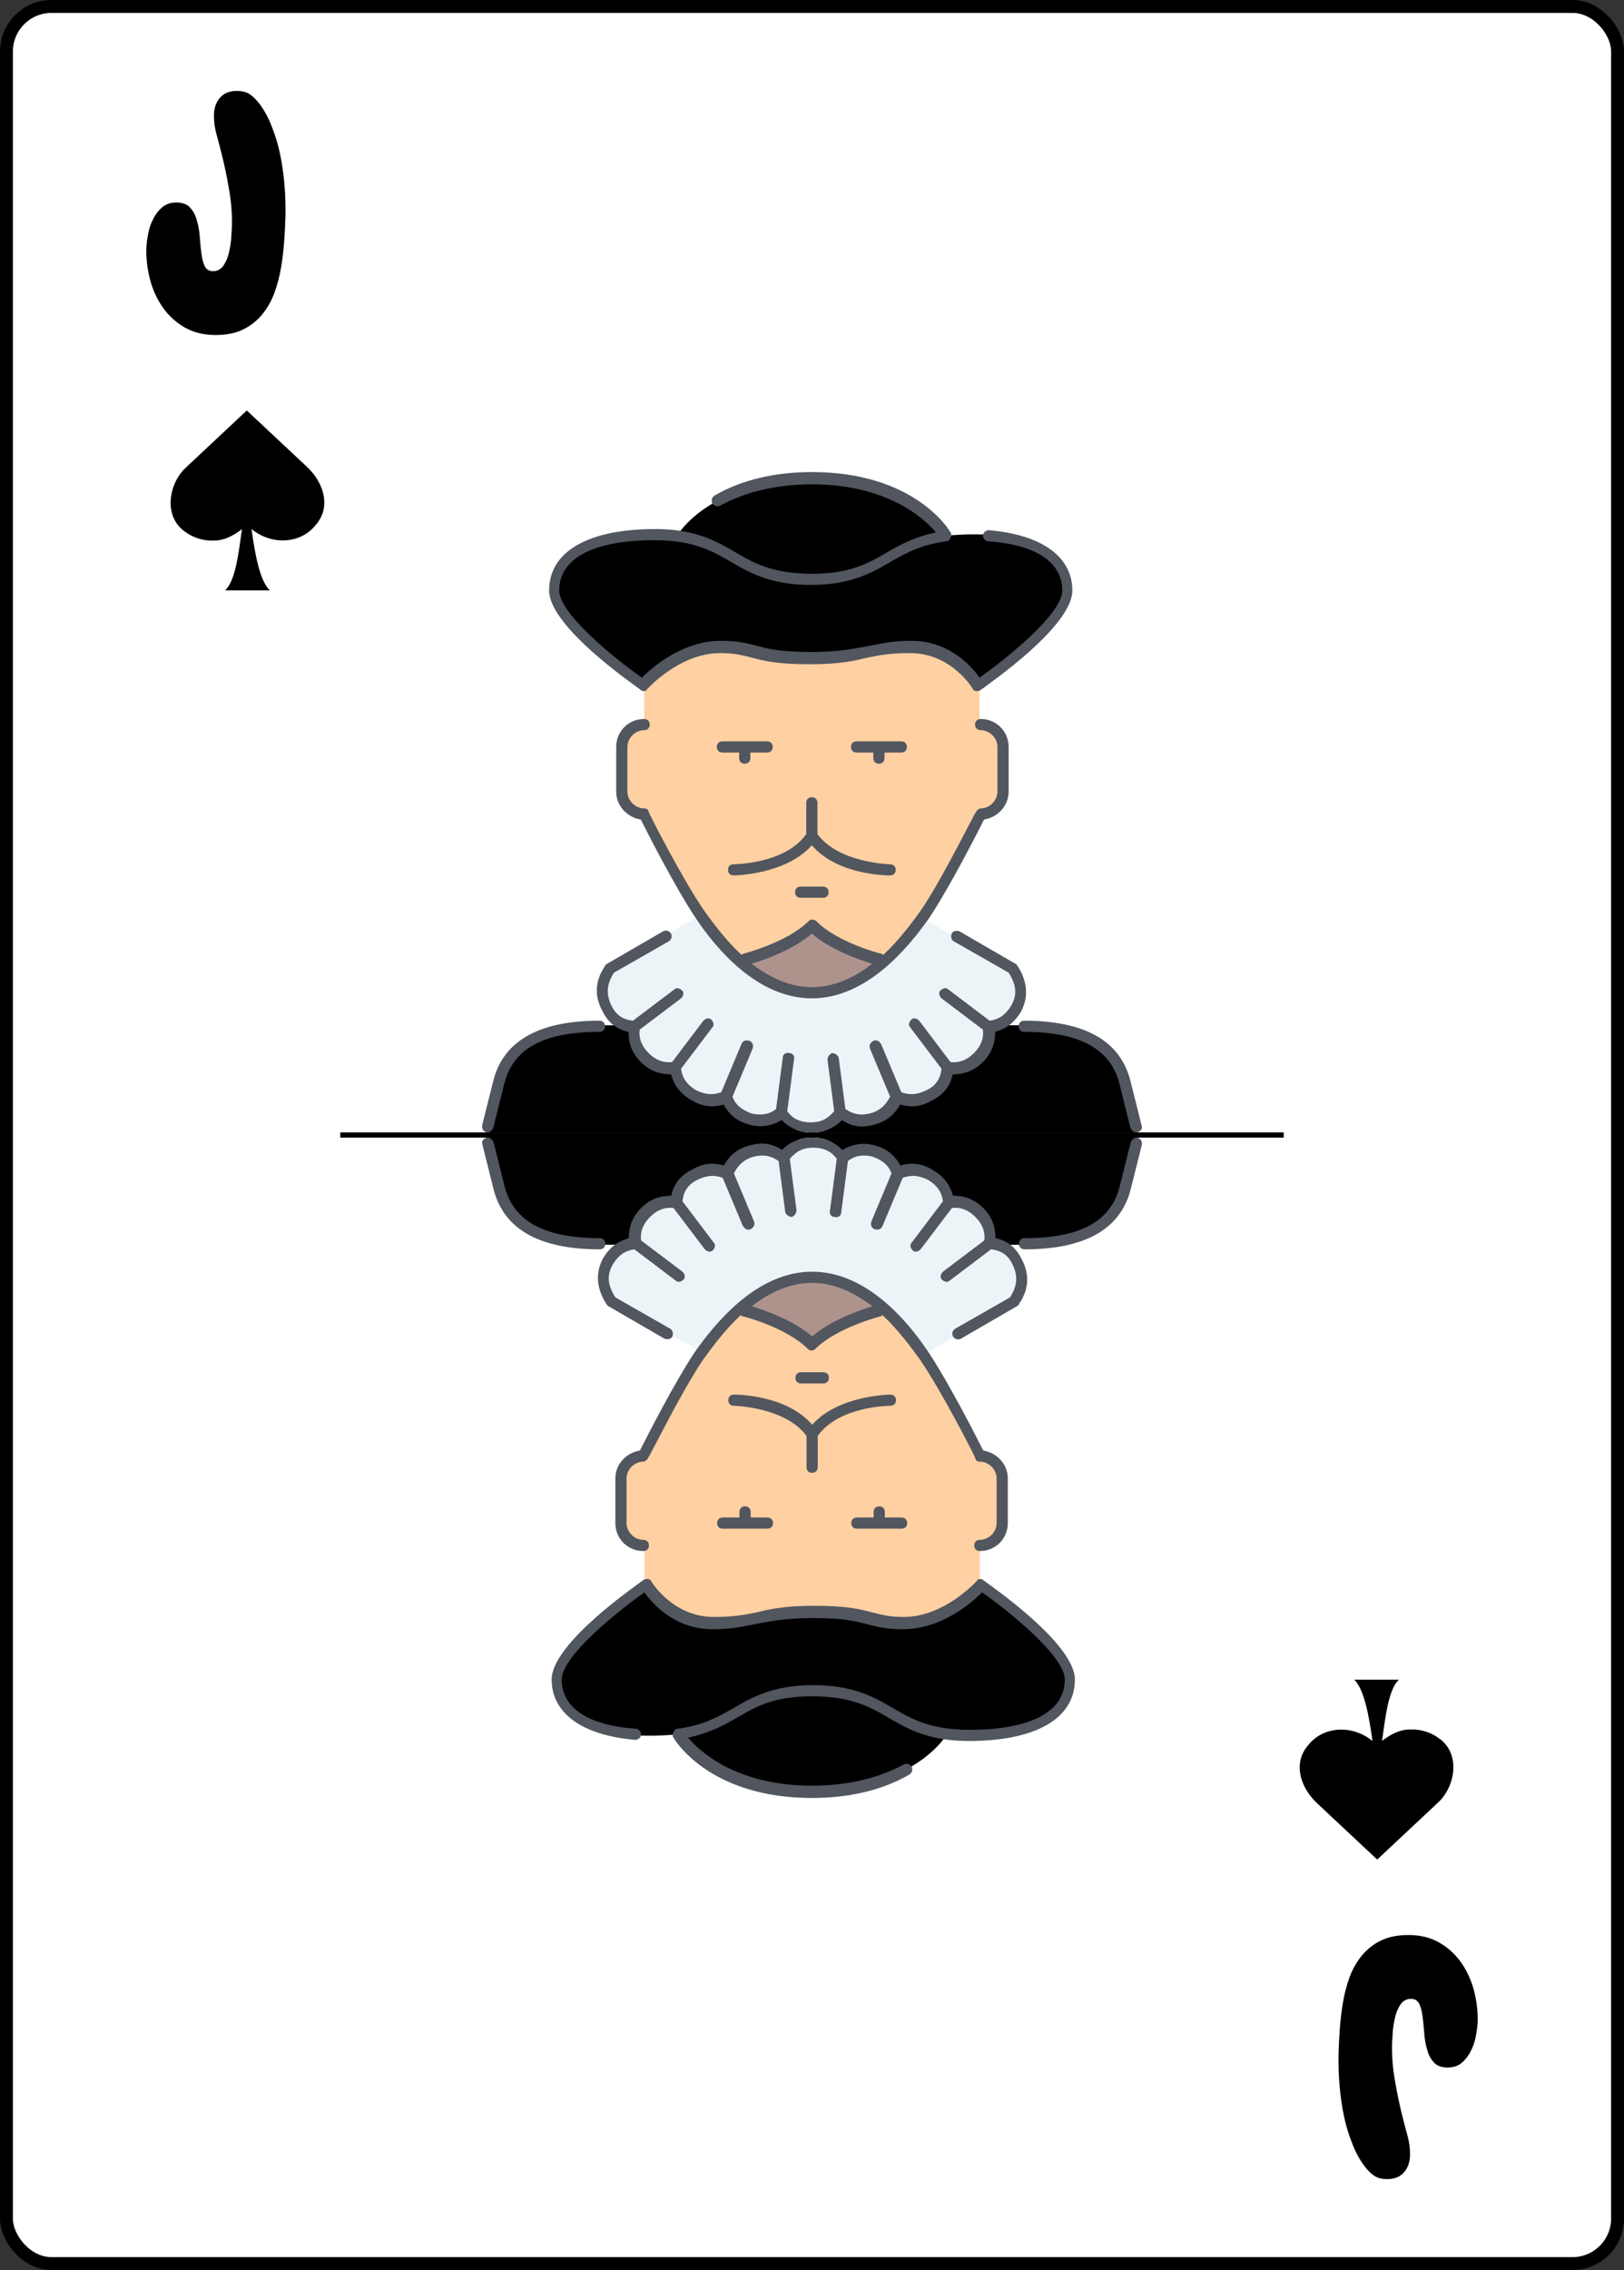 <svg width="630" height="880" viewBox="0 0 630 880" fill="none" xmlns="http://www.w3.org/2000/svg">
<rect x="0" y="0" width="630" height="880" fill="#333333" stroke="none"/>
<rect x="2.5" y="2.5" width="625" height="875" rx="17.5" fill="white" stroke="black" stroke-width="5"/>
<path d="M110.75 80.5V83.625C110.667 86.708 110.5 90 110.25 93.5C110 97 109.583 100.458 109 103.875C108.417 107.292 107.542 110.583 106.375 113.75C105.208 116.833 103.625 119.583 101.625 122C99.625 124.417 97.167 126.333 94.25 127.75C91.333 129.167 87.792 129.875 83.625 129.875C79.125 129.875 75.167 128.917 71.75 127C68.417 125.083 65.625 122.583 63.375 119.5C61.125 116.333 59.458 112.833 58.375 109C57.292 105.083 56.75 101.125 56.75 97.125C56.75 95.375 56.958 93.417 57.375 91.25C57.708 89.083 58.333 87.083 59.25 85.25C60.167 83.333 61.333 81.75 62.75 80.5C64.25 79.167 66.125 78.5 68.375 78.5C70.792 78.5 72.583 79.167 73.75 80.5C75 81.833 75.875 83.5 76.375 85.5C76.958 87.417 77.333 89.542 77.5 91.875C77.667 94.125 77.875 96.25 78.125 98.25C78.375 100.167 78.792 101.792 79.375 103.125C80.042 104.458 81.125 105.125 82.625 105.125C84.375 105.125 85.75 104.375 86.75 102.875C87.75 101.375 88.458 99.625 88.875 97.625C89.375 95.542 89.667 93.458 89.75 91.375C89.917 89.292 90 87.667 90 86.5C90 81.833 89.583 77.292 88.75 72.875C88 68.375 87.042 63.833 85.875 59.25C85.292 56.917 84.667 54.542 84 52.125C83.333 49.708 83 47.292 83 44.875C83 42.042 83.75 39.75 85.25 38C86.75 36.167 88.958 35.25 91.875 35.25C94.042 35.25 95.75 35.708 97 36.625C98.25 37.458 99.5 38.708 100.75 40.375C102.667 42.958 104.25 45.917 105.5 49.25C106.833 52.583 107.875 56.042 108.625 59.625C109.375 63.208 109.917 66.833 110.25 70.5C110.583 74.083 110.75 77.417 110.75 80.5Z" fill="black"/>
<path fill-rule="evenodd" clip-rule="evenodd" d="M95.74 159.125L72.058 181.303C65.371 187.498 63.288 200.282 71.808 206.15C74.756 208.35 78.504 209.575 82.271 209.568V209.521C86.627 209.858 90.715 207.552 93.868 205.133C92.497 214.74 91.392 224.956 87.338 228.873H104.663C100.696 225.039 98.889 214.502 97.558 205.075C105.687 211.701 116.84 210.63 122.398 203.603C128.385 196.936 125.977 187.493 119.126 181.02L95.74 159.125Z" fill="black"/>
<path d="M519.25 799.5V796.375C519.333 793.292 519.5 790 519.75 786.5C520 783 520.417 779.542 521 776.125C521.583 772.708 522.458 769.417 523.625 766.25C524.792 763.167 526.375 760.417 528.375 758C530.375 755.583 532.833 753.667 535.75 752.25C538.667 750.833 542.208 750.125 546.375 750.125C550.875 750.125 554.833 751.083 558.25 753C561.583 754.917 564.375 757.417 566.625 760.5C568.875 763.667 570.542 767.167 571.625 771C572.708 774.917 573.25 778.875 573.25 782.875C573.25 784.625 573.042 786.583 572.625 788.75C572.292 790.917 571.667 792.917 570.75 794.75C569.833 796.667 568.667 798.25 567.25 799.5C565.75 800.833 563.875 801.5 561.625 801.5C559.208 801.5 557.417 800.833 556.25 799.5C555 798.167 554.125 796.5 553.625 794.5C553.042 792.583 552.667 790.458 552.5 788.125C552.333 785.875 552.125 783.75 551.875 781.75C551.625 779.833 551.208 778.208 550.625 776.875C549.958 775.542 548.875 774.875 547.375 774.875C545.625 774.875 544.25 775.625 543.25 777.125C542.25 778.625 541.542 780.375 541.125 782.375C540.625 784.458 540.333 786.542 540.25 788.625C540.083 790.708 540 792.333 540 793.5C540 798.167 540.417 802.708 541.25 807.125C542 811.625 542.958 816.167 544.125 820.75C544.708 823.083 545.333 825.458 546 827.875C546.667 830.292 547 832.708 547 835.125C547 837.958 546.25 840.25 544.75 842C543.25 843.833 541.042 844.75 538.125 844.75C535.958 844.75 534.25 844.292 533 843.375C531.75 842.542 530.5 841.292 529.25 839.625C527.333 837.042 525.75 834.083 524.5 830.75C523.167 827.417 522.125 823.958 521.375 820.375C520.625 816.792 520.083 813.167 519.75 809.5C519.417 805.917 519.25 802.583 519.25 799.5Z" fill="black"/>
<path fill-rule="evenodd" clip-rule="evenodd" d="M534.26 720.875L557.942 698.697C564.629 692.502 566.712 679.718 558.191 673.85C555.244 671.65 551.495 670.425 547.729 670.432V670.479C543.373 670.142 539.285 672.448 536.132 674.867C537.503 665.26 538.607 655.044 542.662 651.127H525.337C529.304 654.961 531.11 665.498 532.442 674.925C524.313 668.299 513.16 669.37 507.602 676.397C501.615 683.064 504.023 692.507 510.874 698.98L534.26 720.875Z" fill="black"/>
<path d="M366.988 207.69C344.436 210.722 342.267 224.584 314.943 224.584C287.62 224.584 285.017 210.722 262.898 207.69V207.257C268.536 199.028 278.078 194.263 278.078 194.263C286.319 189.498 298.029 185.599 314.943 185.599C353.977 185.599 366.988 207.69 366.988 207.69Z" fill="black"/>
<path d="M367.421 207.69C374.36 206.824 384.335 207.257 384.335 207.257C404.72 208.99 414.694 217.22 414.694 228.482C414.694 241.477 379.998 265.301 379.998 265.301C379.998 265.301 371.323 250.14 353.975 250.14C336.627 250.14 336.627 254.472 314.942 254.472C293.256 254.472 293.256 250.14 280.245 250.14C262.897 250.14 249.886 265.301 249.886 265.301C249.886 265.301 215.189 241.477 215.189 228.482C215.189 215.487 228.201 206.824 254.223 206.824C257.259 206.824 260.295 206.824 262.897 207.257C285.016 210.289 288.052 224.15 314.942 224.15C342.266 224.584 344.434 210.722 367.421 207.69Z" fill="black"/>
<path d="M291.362 435.769C296.567 437.153 300.904 435.769 303.506 433C305.675 436.692 309.145 438.999 314.783 438.999H189L193.337 420.538C197.674 402.077 215.024 397.461 232.373 397.461H242.783V397C244.084 397.461 244.952 397.461 246.253 397.923C245.82 402.077 246.253 406.231 250.157 410.846C254.06 415 258.398 415.923 262.301 415C262.735 419.154 264.47 423.307 269.241 426.077C274.011 428.846 278.349 428.385 281.819 427C283.121 430.692 285.723 433.923 291.362 435.769ZM360.326 426.077C365.097 423.307 366.832 418.692 367.265 415C371.169 415.461 375.506 415 379.41 410.846C383.313 406.692 383.747 402.077 383.313 397.923C384.181 397.923 385.048 397.923 385.916 397.462H397.627C414.976 397.462 432.326 402.077 436.663 420.539L441 439H315.217C320.855 439 324.325 436.231 326.494 433C329.53 435.769 333.434 437.154 339.073 435.769C344.278 434.385 346.88 430.692 348.615 427C351.217 428.385 355.554 428.846 360.326 426.077Z" fill="black"/>
<path d="M342.7 372.726C335.326 379.223 325.785 384.854 314.943 384.854C304.1 384.854 294.558 379.223 287.186 372.726L288.92 371.859C288.92 371.859 306.268 367.528 314.943 358.865C323.617 367.528 340.965 371.859 340.965 371.859L342.7 372.726Z" fill="#AE938D"/>
<path d="M383.035 398.283C383.469 402.181 383.035 406.513 379.132 410.411C375.228 414.31 370.891 414.743 366.988 414.31C366.554 418.208 364.819 422.107 360.049 424.706C355.278 427.305 350.941 426.872 347.471 425.139C346.17 428.604 343.568 432.069 337.93 433.369C332.725 434.668 328.822 433.369 325.352 430.77C323.183 433.802 319.714 436.401 314.076 436.401C308.437 436.401 304.968 433.802 302.799 430.77C299.763 433.369 295.86 434.668 290.221 433.369C285.017 432.069 282.415 428.604 281.114 425.139C277.644 426.871 273.307 427.305 268.536 424.706C263.765 422.107 262.03 418.208 261.597 414.31C257.693 414.743 253.356 414.31 249.453 410.411C245.55 406.513 245.116 402.181 245.55 398.283C244.249 398.283 243.381 397.85 242.08 397.416C239.478 396.55 236.875 394.817 234.707 391.352C231.237 385.287 232.972 380.089 235.574 375.758L269.837 355.833L270.705 355.4C273.307 359.731 278.945 366.662 285.884 372.726C293.258 379.223 302.799 384.854 313.642 384.854C324.484 384.854 334.026 379.223 341.399 372.726C348.338 366.661 353.542 359.298 356.578 354.966L357.88 355.833L391.709 375.758C394.311 379.656 396.48 385.287 392.576 391.352C390.408 395.25 387.372 396.983 384.336 397.849C384.77 397.849 383.903 398.283 383.035 398.283Z" fill="#ECF4F7"/>
<path d="M314.943 358.864C306.269 367.528 288.921 371.859 288.921 371.859L287.186 372.726C280.247 366.661 275.043 359.298 272.006 355.4C271.573 354.967 271.573 354.967 271.573 354.533C262.898 341.538 249.887 315.548 249.887 315.548C245.116 315.548 241.213 311.65 241.213 306.885V289.558C241.213 284.793 245.116 280.895 249.887 280.895V266.601V265.301C249.887 265.301 262.898 250.14 280.247 250.14C293.258 250.14 293.258 254.472 314.943 254.472C336.629 254.472 336.629 250.14 353.977 250.14C371.325 250.14 379.999 265.301 379.999 265.301V266.601V280.462C384.77 280.462 388.674 284.36 388.674 289.125V306.452C388.674 311.217 384.77 315.115 379.999 315.115C379.999 315.115 366.988 341.105 358.314 354.1L357.88 354.533C355.278 358.865 349.64 365.795 342.7 372.293L340.966 371.426C340.966 371.859 323.618 367.528 314.943 358.864Z" fill="#FFD0A1"/>
<path d="M440.719 439C439.851 439 438.984 438.134 438.55 437.268L434.213 419.941C430.743 406.513 418.599 400.016 397.348 400.016C396.047 400.016 395.179 399.149 395.179 397.85C395.179 396.55 396.047 395.684 397.348 395.684C420.768 395.684 434.647 403.481 438.55 419.075L442.887 436.401C443.321 437.701 442.454 438.567 441.153 439H440.719ZM189.168 439H188.735C187.434 438.567 187 437.701 187 436.401L191.337 419.075C195.24 403.481 209.119 395.684 232.539 395.684C233.84 395.684 234.708 396.55 234.708 397.85C234.708 399.149 233.84 400.016 232.539 400.016C210.854 400.016 199.144 406.513 195.674 419.941L191.337 437.268C190.903 438.134 190.036 439 189.168 439ZM314.943 439C310.172 439 306.269 437.268 303.233 434.235C299.33 436.401 295.427 437.267 290.656 435.968C285.885 434.668 282.849 432.069 280.68 428.171C276.343 429.47 272.44 429.037 268.103 426.438C263.766 423.839 261.597 420.807 260.296 416.475C255.959 416.475 252.056 415.176 248.586 411.71C245.116 408.245 243.815 404.346 243.815 400.015C239.478 399.148 236.008 396.549 233.839 392.218C229.502 384.421 232.105 378.356 234.707 374.458C234.707 374.025 235.14 374.025 235.574 373.591L257.26 361.029C258.128 360.596 259.429 360.596 260.296 361.896C260.729 362.762 260.729 364.062 259.428 364.928L238.177 377.056C235.141 381.821 235.141 385.72 237.309 390.051C239.044 393.517 241.646 395.249 245.549 395.682L261.596 383.554C262.464 382.687 263.765 383.121 264.632 383.987C265.5 384.853 265.066 386.153 264.199 387.019L248.152 399.147C247.718 402.613 249.019 405.645 251.621 408.244C254.224 410.843 257.259 412.142 260.729 411.709L272.873 395.682C273.741 394.816 275.042 394.383 275.909 395.249C276.776 396.116 277.21 397.415 276.342 398.281L264.199 414.308C264.632 417.774 266.367 420.373 269.837 422.538C273.306 424.271 276.342 424.704 279.812 423.405L287.619 404.779C288.052 403.479 289.353 403.046 290.655 403.479C291.956 403.912 292.389 405.212 291.956 406.511L284.149 425.137C285.45 428.603 288.052 430.335 291.522 431.635C294.992 432.501 298.461 432.068 301.064 429.902L303.666 409.977C303.666 408.677 304.967 407.811 306.268 408.244C307.569 408.244 308.437 409.544 308.003 410.843L305.4 430.769C307.569 433.801 310.605 435.1 314.508 435.1C318.412 435.1 321.014 433.801 323.616 430.769L321.014 410.843C321.014 409.544 321.881 408.677 322.749 408.244C324.05 408.244 324.917 409.111 325.351 409.977L327.953 429.902C330.989 432.068 334.025 432.501 337.494 431.635C340.964 430.768 343.566 428.603 345.301 425.137L337.494 406.511C337.061 405.212 337.494 404.345 338.796 403.479C340.097 403.046 340.964 403.479 341.831 404.779L349.638 423.405C353.108 424.704 356.144 424.271 359.613 422.538C363.083 420.806 364.818 418.207 365.251 414.308L353.108 398.281C352.24 397.415 352.674 396.115 353.541 395.249C354.409 394.383 355.71 394.816 356.577 395.682L368.721 411.709C372.191 412.142 375.226 410.843 377.829 408.244C380.431 405.645 381.732 402.613 381.298 399.147L365.251 387.019C364.384 386.152 363.95 384.853 364.818 383.987C365.686 383.12 366.987 382.687 367.854 383.554L383.901 395.682C387.371 395.249 389.973 393.516 392.141 390.051C394.743 385.72 394.31 381.821 391.273 377.056L370.024 364.929C369.157 364.496 368.723 363.196 369.157 361.897C369.59 361.03 370.892 360.597 372.193 361.03L393.878 373.592C394.312 373.592 394.312 374.025 394.746 374.459C398.649 380.523 399.083 386.587 396.047 392.219C393.445 396.55 390.409 398.716 386.071 400.016C386.071 404.347 384.77 408.246 381.301 411.711C377.831 415.177 373.927 416.476 369.59 416.476C368.723 420.808 366.121 424.273 361.784 426.439C357.447 429.038 353.543 429.471 349.206 428.172C347.037 432.07 344.002 434.669 339.231 435.969C334.46 437.268 330.556 436.835 326.653 434.236C323.618 437.268 319.714 439 314.943 439ZM314.943 387.02C293.692 387.02 277.644 367.528 269.838 355.832C262.031 344.137 251.188 322.912 248.586 317.714C243.382 316.848 239.045 312.516 239.045 306.885V289.558C239.045 283.494 243.816 278.729 249.887 278.729C251.188 278.729 252.056 279.596 252.056 280.895C252.056 282.195 251.188 283.061 249.887 283.061C246.418 283.061 243.382 286.093 243.382 289.559V306.885C243.382 310.351 246.418 313.383 249.887 313.383C250.755 313.383 251.622 313.816 251.622 314.682C251.622 315.115 264.633 340.672 273.307 353.234C276.777 357.999 281.548 364.496 287.62 370.127C288.053 370.127 288.053 369.694 288.487 369.694C288.487 369.694 305.402 365.363 313.642 357.132C314.51 356.266 315.811 356.266 316.678 357.132C324.918 365.362 341.399 369.694 341.833 369.694C342.266 369.694 342.266 370.127 342.7 370.127C348.772 364.496 353.543 357.999 357.013 353.234C365.687 340.672 378.264 314.682 378.698 314.682C379.132 313.816 379.999 313.383 380.433 313.383C383.903 313.383 386.939 310.351 386.939 306.885V289.558C386.939 286.093 383.903 283.061 380.433 283.061C379.132 283.061 378.264 282.194 378.264 280.895C378.264 279.595 379.132 278.729 380.433 278.729C386.505 278.729 391.275 283.494 391.275 289.558V306.884C391.275 312.515 386.939 316.847 381.734 317.713C379.132 322.911 368.289 344.136 360.483 355.831C352.242 367.528 336.195 387.02 314.943 387.02ZM291.523 373.592C298.462 378.79 306.269 382.689 314.943 382.689C323.618 382.689 331.858 378.79 338.364 373.592C334.027 372.293 322.317 368.394 314.943 361.897C307.57 368.394 295.86 372.293 291.523 373.592ZM319.28 348.036H310.606C309.305 348.036 308.437 347.169 308.437 345.87C308.437 344.57 309.305 343.704 310.606 343.704H319.28C320.581 343.704 321.449 344.57 321.449 345.87C321.449 347.169 320.581 348.036 319.28 348.036ZM345.303 339.372C344.435 339.372 324.918 339.372 314.943 327.677C304.968 338.939 285.451 339.372 284.584 339.372C283.283 339.372 282.415 338.506 282.415 337.206C282.415 335.907 283.283 335.04 284.584 335.04C284.584 335.04 304.534 335.04 312.775 323.345V311.216C312.775 309.917 313.643 309.05 314.944 309.05C316.245 309.05 317.113 309.917 317.113 311.216V323.345C325.353 334.607 345.304 335.04 345.304 335.04C346.605 335.04 347.472 335.907 347.472 337.206C347.471 338.506 346.604 339.372 345.303 339.372ZM340.966 296.056C339.665 296.056 338.797 295.189 338.797 293.89V291.724H332.291C330.99 291.724 330.123 290.857 330.123 289.558C330.123 288.258 330.99 287.392 332.291 287.392H349.64C350.941 287.392 351.808 288.258 351.808 289.558C351.808 290.857 350.941 291.724 349.64 291.724H343.134V293.89C343.134 295.189 342.267 296.056 340.966 296.056ZM288.921 296.056C287.62 296.056 286.752 295.189 286.752 293.89V291.724H280.247C278.946 291.724 278.078 290.857 278.078 289.558C278.078 288.258 278.946 287.392 280.247 287.392H297.595C298.896 287.392 299.763 288.258 299.763 289.558C299.763 290.857 298.896 291.724 297.595 291.724H291.089V293.89C291.09 295.189 290.222 296.056 288.921 296.056ZM249.887 267.9C249.454 267.9 249.02 267.9 248.586 267.467C245.116 264.868 213.022 242.777 213.022 228.915C213.022 213.754 228.202 205.091 254.225 205.091C269.838 205.091 278.078 209.856 285.452 214.188C292.825 218.519 300.197 222.418 314.944 222.418C329.69 222.418 336.629 218.519 344.002 214.188C349.207 211.156 354.845 208.123 363.085 206.391C358.314 200.76 344.002 187.765 314.944 187.765C301.065 187.765 288.921 190.797 279.38 195.995C278.512 196.428 277.211 196.428 276.344 195.128C275.911 194.262 275.911 192.962 277.212 192.096C287.62 186.032 300.631 183 314.943 183C354.845 183 368.289 205.524 368.723 206.391C369.156 206.824 369.156 207.69 368.723 208.557C368.289 209.423 367.855 209.856 366.988 209.856C357.447 211.156 351.808 214.188 345.737 217.653C338.364 221.985 330.123 226.75 314.51 226.75C298.896 226.75 290.656 221.985 283.283 217.653C275.91 213.322 268.537 209.423 253.791 209.423C230.371 209.423 216.926 216.354 216.926 228.916C216.926 238.012 239.045 255.772 249.02 262.703C252.924 258.804 264.634 248.408 279.814 248.408C285.886 248.408 289.355 249.275 292.825 250.141C297.596 251.44 302.366 252.74 314.51 252.74C325.787 252.74 330.991 251.44 336.196 250.574C340.967 249.707 345.304 248.408 353.544 248.408C368.29 248.408 376.964 258.371 380 262.702C390.409 255.338 412.094 238.012 412.094 228.915C412.094 218.086 402.119 211.155 383.47 209.856C382.169 209.856 381.301 208.556 381.301 207.69C381.301 206.39 382.602 205.524 383.47 205.524C404.288 207.256 415.998 215.92 415.998 228.915C415.998 242.776 383.903 264.868 380.434 267.466C380 267.899 379.133 267.899 378.699 267.899C378.266 267.899 377.398 267.466 377.398 267.033C377.398 267.033 369.158 253.172 353.11 253.172C345.304 253.172 340.967 254.038 336.629 254.904C331.425 256.204 325.787 257.503 314.077 257.503C301.499 257.503 296.295 256.204 291.524 254.904C288.054 254.038 285.019 253.172 279.381 253.172C263.334 253.172 250.756 267.466 250.756 267.466C251.188 267.467 250.321 267.9 249.887 267.9Z" fill="#51565F"/>
<path d="M263.012 672.31C285.564 669.278 287.733 655.416 315.057 655.416C342.38 655.416 344.983 669.278 367.102 672.31V672.743C361.464 680.972 351.922 685.737 351.922 685.737C343.681 690.502 331.971 694.401 315.057 694.401C276.023 694.401 263.012 672.31 263.012 672.31Z" fill="black"/>
<path d="M262.579 672.31C255.64 673.176 245.665 672.743 245.665 672.743C225.28 671.01 215.306 662.78 215.306 651.518C215.306 638.523 250.002 614.699 250.002 614.699C250.002 614.699 258.677 629.86 276.025 629.86C293.373 629.86 293.373 625.528 315.058 625.528C336.744 625.528 336.744 629.86 349.755 629.86C367.103 629.86 380.114 614.699 380.114 614.699C380.114 614.699 414.811 638.523 414.811 651.518C414.811 664.513 401.799 673.176 375.777 673.176C372.741 673.176 369.705 673.176 367.103 672.743C344.984 669.711 341.948 655.85 315.058 655.85C287.734 655.416 285.566 669.278 262.579 672.31Z" fill="black"/>
<path d="M338.638 444.231C333.433 442.847 329.096 444.231 326.494 447C324.325 443.308 320.855 441.001 315.217 441.001H441L436.663 459.462C432.326 477.923 414.976 482.539 397.627 482.539H387.217V483C385.916 482.539 385.048 482.539 383.747 482.077C384.18 477.923 383.747 473.769 379.843 469.154C375.94 465 371.602 464.077 367.699 465C367.265 460.846 365.53 456.693 360.759 453.923C355.989 451.154 351.651 451.615 348.181 453C346.879 449.308 344.277 446.077 338.638 444.231ZM269.674 453.923C264.903 456.693 263.168 461.308 262.735 465C258.831 464.539 254.494 465 250.59 469.154C246.687 473.308 246.253 477.923 246.687 482.077C245.819 482.077 244.952 482.077 244.084 482.538H232.373C215.024 482.538 197.674 477.923 193.337 459.461L189 441H314.783C309.145 441 305.675 443.769 303.506 447C300.47 444.231 296.566 442.846 290.927 444.231C285.722 445.615 283.12 449.308 281.385 453C278.783 451.615 274.446 451.154 269.674 453.923Z" fill="black"/>
<path d="M287.3 507.274C294.674 500.777 304.215 495.146 315.057 495.146C325.9 495.146 335.442 500.777 342.814 507.274L341.08 508.141C341.08 508.141 323.732 512.472 315.057 521.135C306.383 512.472 289.035 508.141 289.035 508.141L287.3 507.274Z" fill="#AE938D"/>
<path d="M246.965 481.717C246.531 477.819 246.965 473.487 250.868 469.589C254.772 465.69 259.109 465.257 263.012 465.69C263.446 461.792 265.181 457.893 269.951 455.294C274.722 452.695 279.059 453.128 282.529 454.861C283.83 451.396 286.432 447.931 292.07 446.631C297.275 445.332 301.178 446.631 304.648 449.23C306.817 446.198 310.286 443.599 315.924 443.599C321.563 443.599 325.032 446.198 327.201 449.23C330.237 446.631 334.14 445.332 339.779 446.631C344.983 447.931 347.585 451.396 348.886 454.861C352.356 453.129 356.693 452.695 361.464 455.294C366.235 457.893 367.97 461.792 368.403 465.69C372.307 465.257 376.644 465.69 380.547 469.589C384.45 473.487 384.884 477.819 384.45 481.717C385.751 481.717 386.619 482.15 387.92 482.584C390.522 483.45 393.125 485.183 395.293 488.648C398.763 494.713 397.028 499.911 394.426 504.242L360.163 524.167L359.295 524.6C356.693 520.269 351.055 513.338 344.116 507.274C336.742 500.777 327.201 495.146 316.358 495.146C305.516 495.146 295.974 500.777 288.601 507.274C281.662 513.339 276.458 520.702 273.422 525.034L272.12 524.167L238.291 504.242C235.689 500.344 233.52 494.713 237.424 488.648C239.592 484.75 242.628 483.017 245.664 482.151C245.23 482.151 246.097 481.717 246.965 481.717Z" fill="#ECF4F7"/>
<path d="M315.057 521.136C323.731 512.472 341.079 508.141 341.079 508.141L342.814 507.274C349.753 513.339 354.957 520.702 357.994 524.6C358.427 525.033 358.427 525.033 358.427 525.467C367.102 538.462 380.113 564.452 380.113 564.452C384.884 564.452 388.787 568.35 388.787 573.115V590.442C388.787 595.207 384.884 599.105 380.113 599.105V613.399V614.699C380.113 614.699 367.102 629.86 349.753 629.86C336.742 629.86 336.742 625.528 315.057 625.528C293.371 625.528 293.371 629.86 276.023 629.86C258.675 629.86 250.001 614.699 250.001 614.699V613.399V599.538C245.23 599.538 241.326 595.64 241.326 590.875V573.548C241.326 568.783 245.23 564.885 250.001 564.885C250.001 564.885 263.012 538.895 271.686 525.9L272.12 525.467C274.722 521.135 280.36 514.205 287.3 507.707L289.034 508.574C289.034 508.141 306.382 512.472 315.057 521.136Z" fill="#FFD0A1"/>
<path d="M189.281 441C190.149 441 191.016 441.866 191.45 442.732L195.787 460.059C199.257 473.487 211.401 479.984 232.652 479.984C233.953 479.984 234.821 480.851 234.821 482.15C234.821 483.45 233.953 484.316 232.652 484.316C209.232 484.316 195.353 476.519 191.45 460.925L187.113 443.599C186.679 442.299 187.546 441.433 188.847 441H189.281ZM440.832 441H441.265C442.566 441.433 443 442.299 443 443.599L438.663 460.925C434.76 476.519 420.881 484.316 397.461 484.316C396.16 484.316 395.292 483.45 395.292 482.15C395.292 480.851 396.16 479.984 397.461 479.984C419.146 479.984 430.856 473.487 434.326 460.059L438.663 442.732C439.097 441.866 439.964 441 440.832 441ZM315.057 441C319.828 441 323.731 442.732 326.767 445.765C330.67 443.599 334.573 442.733 339.344 444.032C344.115 445.332 347.151 447.931 349.32 451.829C353.657 450.53 357.56 450.963 361.897 453.562C366.234 456.161 368.403 459.193 369.704 463.525C374.041 463.525 377.944 464.824 381.414 468.29C384.884 471.755 386.185 475.654 386.185 479.985C390.522 480.852 393.992 483.451 396.161 487.782C400.498 495.579 397.895 501.644 395.293 505.542C395.293 505.975 394.86 505.975 394.426 506.409L372.74 518.971C371.872 519.404 370.571 519.404 369.704 518.104C369.271 517.238 369.271 515.938 370.572 515.072L391.823 502.944C394.859 498.179 394.859 494.28 392.691 489.949C390.956 486.483 388.354 484.751 384.451 484.318L368.404 496.446C367.536 497.313 366.235 496.879 365.368 496.013C364.5 495.147 364.934 493.847 365.801 492.981L381.848 480.853C382.282 477.387 380.981 474.355 378.379 471.756C375.776 469.157 372.741 467.858 369.271 468.291L357.127 484.318C356.259 485.184 354.958 485.617 354.091 484.751C353.224 483.884 352.79 482.585 353.658 481.719L365.801 465.692C365.368 462.226 363.633 459.627 360.163 457.462C356.694 455.729 353.658 455.296 350.188 456.595L342.381 475.221C341.948 476.521 340.647 476.954 339.345 476.521C338.044 476.088 337.611 474.788 338.044 473.489L345.851 454.863C344.55 451.397 341.948 449.665 338.478 448.365C335.008 447.499 331.539 447.932 328.936 450.098L326.334 470.023C326.334 471.323 325.033 472.189 323.732 471.756C322.431 471.756 321.563 470.456 321.997 469.157L324.6 449.231C322.431 446.199 319.395 444.9 315.492 444.9C311.588 444.9 308.986 446.199 306.384 449.231L308.986 469.157C308.986 470.456 308.119 471.323 307.251 471.756C305.95 471.756 305.083 470.889 304.649 470.023L302.047 450.098C299.011 447.932 295.975 447.499 292.506 448.365C289.036 449.232 286.434 451.397 284.699 454.863L292.506 473.489C292.939 474.788 292.506 475.655 291.204 476.521C289.903 476.954 289.036 476.521 288.169 475.221L280.362 456.595C276.892 455.296 273.856 455.729 270.387 457.462C266.917 459.194 265.182 461.793 264.749 465.692L276.892 481.719C277.76 482.585 277.326 483.885 276.459 484.751C275.591 485.617 274.29 485.184 273.423 484.318L261.279 468.291C257.809 467.858 254.774 469.157 252.171 471.756C249.569 474.355 248.268 477.387 248.702 480.853L264.749 492.981C265.616 493.848 266.05 495.147 265.182 496.013C264.314 496.88 263.013 497.313 262.146 496.446L246.099 484.318C242.629 484.751 240.027 486.484 237.859 489.949C235.257 494.28 235.69 498.179 238.727 502.944L259.976 515.071C260.843 515.504 261.277 516.804 260.843 518.103C260.41 518.97 259.108 519.403 257.807 518.97L236.122 506.408C235.688 506.408 235.688 505.975 235.254 505.541C231.351 499.477 230.917 493.413 233.953 487.781C236.555 483.45 239.591 481.284 243.929 479.984C243.929 475.653 245.23 471.754 248.699 468.289C252.169 464.823 256.073 463.524 260.41 463.524C261.277 459.192 263.879 455.727 268.216 453.561C272.553 450.962 276.457 450.529 280.794 451.828C282.963 447.93 285.998 445.331 290.769 444.031C295.54 442.732 299.444 443.165 303.347 445.764C306.382 442.732 310.286 441 315.057 441ZM315.057 492.98C336.308 492.98 352.356 512.472 360.162 524.168C367.969 535.863 378.812 557.088 381.414 562.286C386.618 563.152 390.955 567.484 390.955 573.115V590.442C390.955 596.506 386.184 601.271 380.113 601.271C378.812 601.271 377.944 600.404 377.944 599.105C377.944 597.805 378.812 596.939 380.113 596.939C383.582 596.939 386.618 593.907 386.618 590.441V573.115C386.618 569.649 383.582 566.617 380.113 566.617C379.245 566.617 378.378 566.184 378.378 565.318C378.378 564.885 365.367 539.328 356.693 526.766C353.223 522.001 348.452 515.504 342.38 509.873C341.947 509.873 341.947 510.306 341.513 510.306C341.513 510.306 324.598 514.637 316.358 522.868C315.49 523.734 314.189 523.734 313.322 522.868C305.082 514.638 288.601 510.306 288.167 510.306C287.734 510.306 287.734 509.873 287.3 509.873C281.228 515.504 276.457 522.001 272.987 526.766C264.313 539.328 251.736 565.318 251.302 565.318C250.868 566.184 250.001 566.617 249.567 566.617C246.097 566.617 243.061 569.649 243.061 573.115V590.442C243.061 593.907 246.097 596.939 249.567 596.939C250.868 596.939 251.736 597.806 251.736 599.105C251.736 600.405 250.868 601.271 249.567 601.271C243.495 601.271 238.725 596.506 238.725 590.442V573.116C238.725 567.485 243.061 563.153 248.266 562.287C250.868 557.089 261.711 535.864 269.517 524.169C277.758 512.472 293.805 492.98 315.057 492.98ZM338.477 506.408C331.538 501.21 323.731 497.311 315.057 497.311C306.382 497.311 298.142 501.21 291.636 506.408C295.973 507.707 307.683 511.606 315.057 518.103C322.43 511.606 334.14 507.707 338.477 506.408ZM310.72 531.964H319.394C320.695 531.964 321.563 532.831 321.563 534.13C321.563 535.43 320.695 536.296 319.394 536.296H310.72C309.419 536.296 308.551 535.43 308.551 534.13C308.551 532.831 309.419 531.964 310.72 531.964ZM284.697 540.628C285.565 540.628 305.082 540.628 315.057 552.323C325.032 541.061 344.549 540.628 345.416 540.628C346.717 540.628 347.585 541.494 347.585 542.794C347.585 544.093 346.717 544.96 345.416 544.96C345.416 544.96 325.466 544.96 317.225 556.655V568.784C317.225 570.083 316.357 570.95 315.056 570.95C313.755 570.95 312.887 570.083 312.887 568.784V556.655C304.647 545.393 284.696 544.96 284.696 544.96C283.395 544.96 282.528 544.093 282.528 542.794C282.529 541.494 283.396 540.628 284.697 540.628ZM289.034 583.944C290.335 583.944 291.203 584.811 291.203 586.11V588.276H297.709C299.01 588.276 299.877 589.143 299.877 590.442C299.877 591.742 299.01 592.608 297.709 592.608H280.36C279.059 592.608 278.192 591.742 278.192 590.442C278.192 589.143 279.059 588.276 280.36 588.276H286.866V586.11C286.866 584.811 287.733 583.944 289.034 583.944ZM341.079 583.944C342.38 583.944 343.248 584.811 343.248 586.11V588.276H349.753C351.054 588.276 351.922 589.143 351.922 590.442C351.922 591.742 351.054 592.608 349.753 592.608H332.405C331.104 592.608 330.237 591.742 330.237 590.442C330.237 589.143 331.104 588.276 332.405 588.276H338.911V586.11C338.91 584.811 339.778 583.944 341.079 583.944ZM380.113 612.1C380.546 612.1 380.98 612.1 381.414 612.533C384.884 615.132 416.978 637.223 416.978 651.085C416.978 666.246 401.798 674.909 375.775 674.909C360.162 674.909 351.922 670.144 344.548 665.812C337.175 661.481 329.803 657.582 315.056 657.582C300.31 657.582 293.371 661.481 285.998 665.812C280.793 668.844 275.155 671.877 266.915 673.609C271.686 679.24 285.998 692.235 315.056 692.235C328.935 692.235 341.079 689.203 350.62 684.005C351.488 683.572 352.789 683.572 353.656 684.872C354.089 685.738 354.089 687.038 352.788 687.904C342.38 693.968 329.369 697 315.057 697C275.155 697 261.711 674.476 261.277 673.609C260.844 673.176 260.844 672.31 261.277 671.443C261.711 670.577 262.145 670.144 263.012 670.144C272.553 668.844 278.192 665.812 284.263 662.347C291.636 658.015 299.877 653.25 315.49 653.25C331.104 653.25 339.344 658.015 346.717 662.347C354.09 666.678 361.463 670.577 376.209 670.577C399.629 670.577 413.074 663.646 413.074 651.084C413.074 641.988 390.955 624.228 380.98 617.297C377.076 621.196 365.366 631.592 350.186 631.592C344.114 631.592 340.645 630.725 337.175 629.859C332.404 628.56 327.634 627.26 315.49 627.26C304.213 627.26 299.009 628.56 293.804 629.426C289.033 630.293 284.696 631.592 276.456 631.592C261.71 631.592 253.036 621.629 250 617.298C239.591 624.662 217.906 641.988 217.906 651.085C217.906 661.914 227.881 668.845 246.53 670.144C247.831 670.144 248.699 671.444 248.699 672.31C248.699 673.61 247.398 674.476 246.53 674.476C225.712 672.744 214.002 664.08 214.002 651.085C214.002 637.224 246.097 615.132 249.566 612.534C250 612.101 250.867 612.101 251.301 612.101C251.734 612.101 252.602 612.534 252.602 612.967C252.602 612.967 260.842 626.828 276.89 626.828C284.696 626.828 289.033 625.962 293.371 625.096C298.575 623.796 304.213 622.497 315.923 622.497C328.501 622.497 333.705 623.796 338.476 625.096C341.946 625.962 344.981 626.828 350.619 626.828C366.666 626.828 379.244 612.534 379.244 612.534C378.812 612.533 379.679 612.1 380.113 612.1Z" fill="#51565F"/>
<line x1="132" y1="440" x2="498" y2="440" stroke="black" stroke-width="2"/>
</svg>
